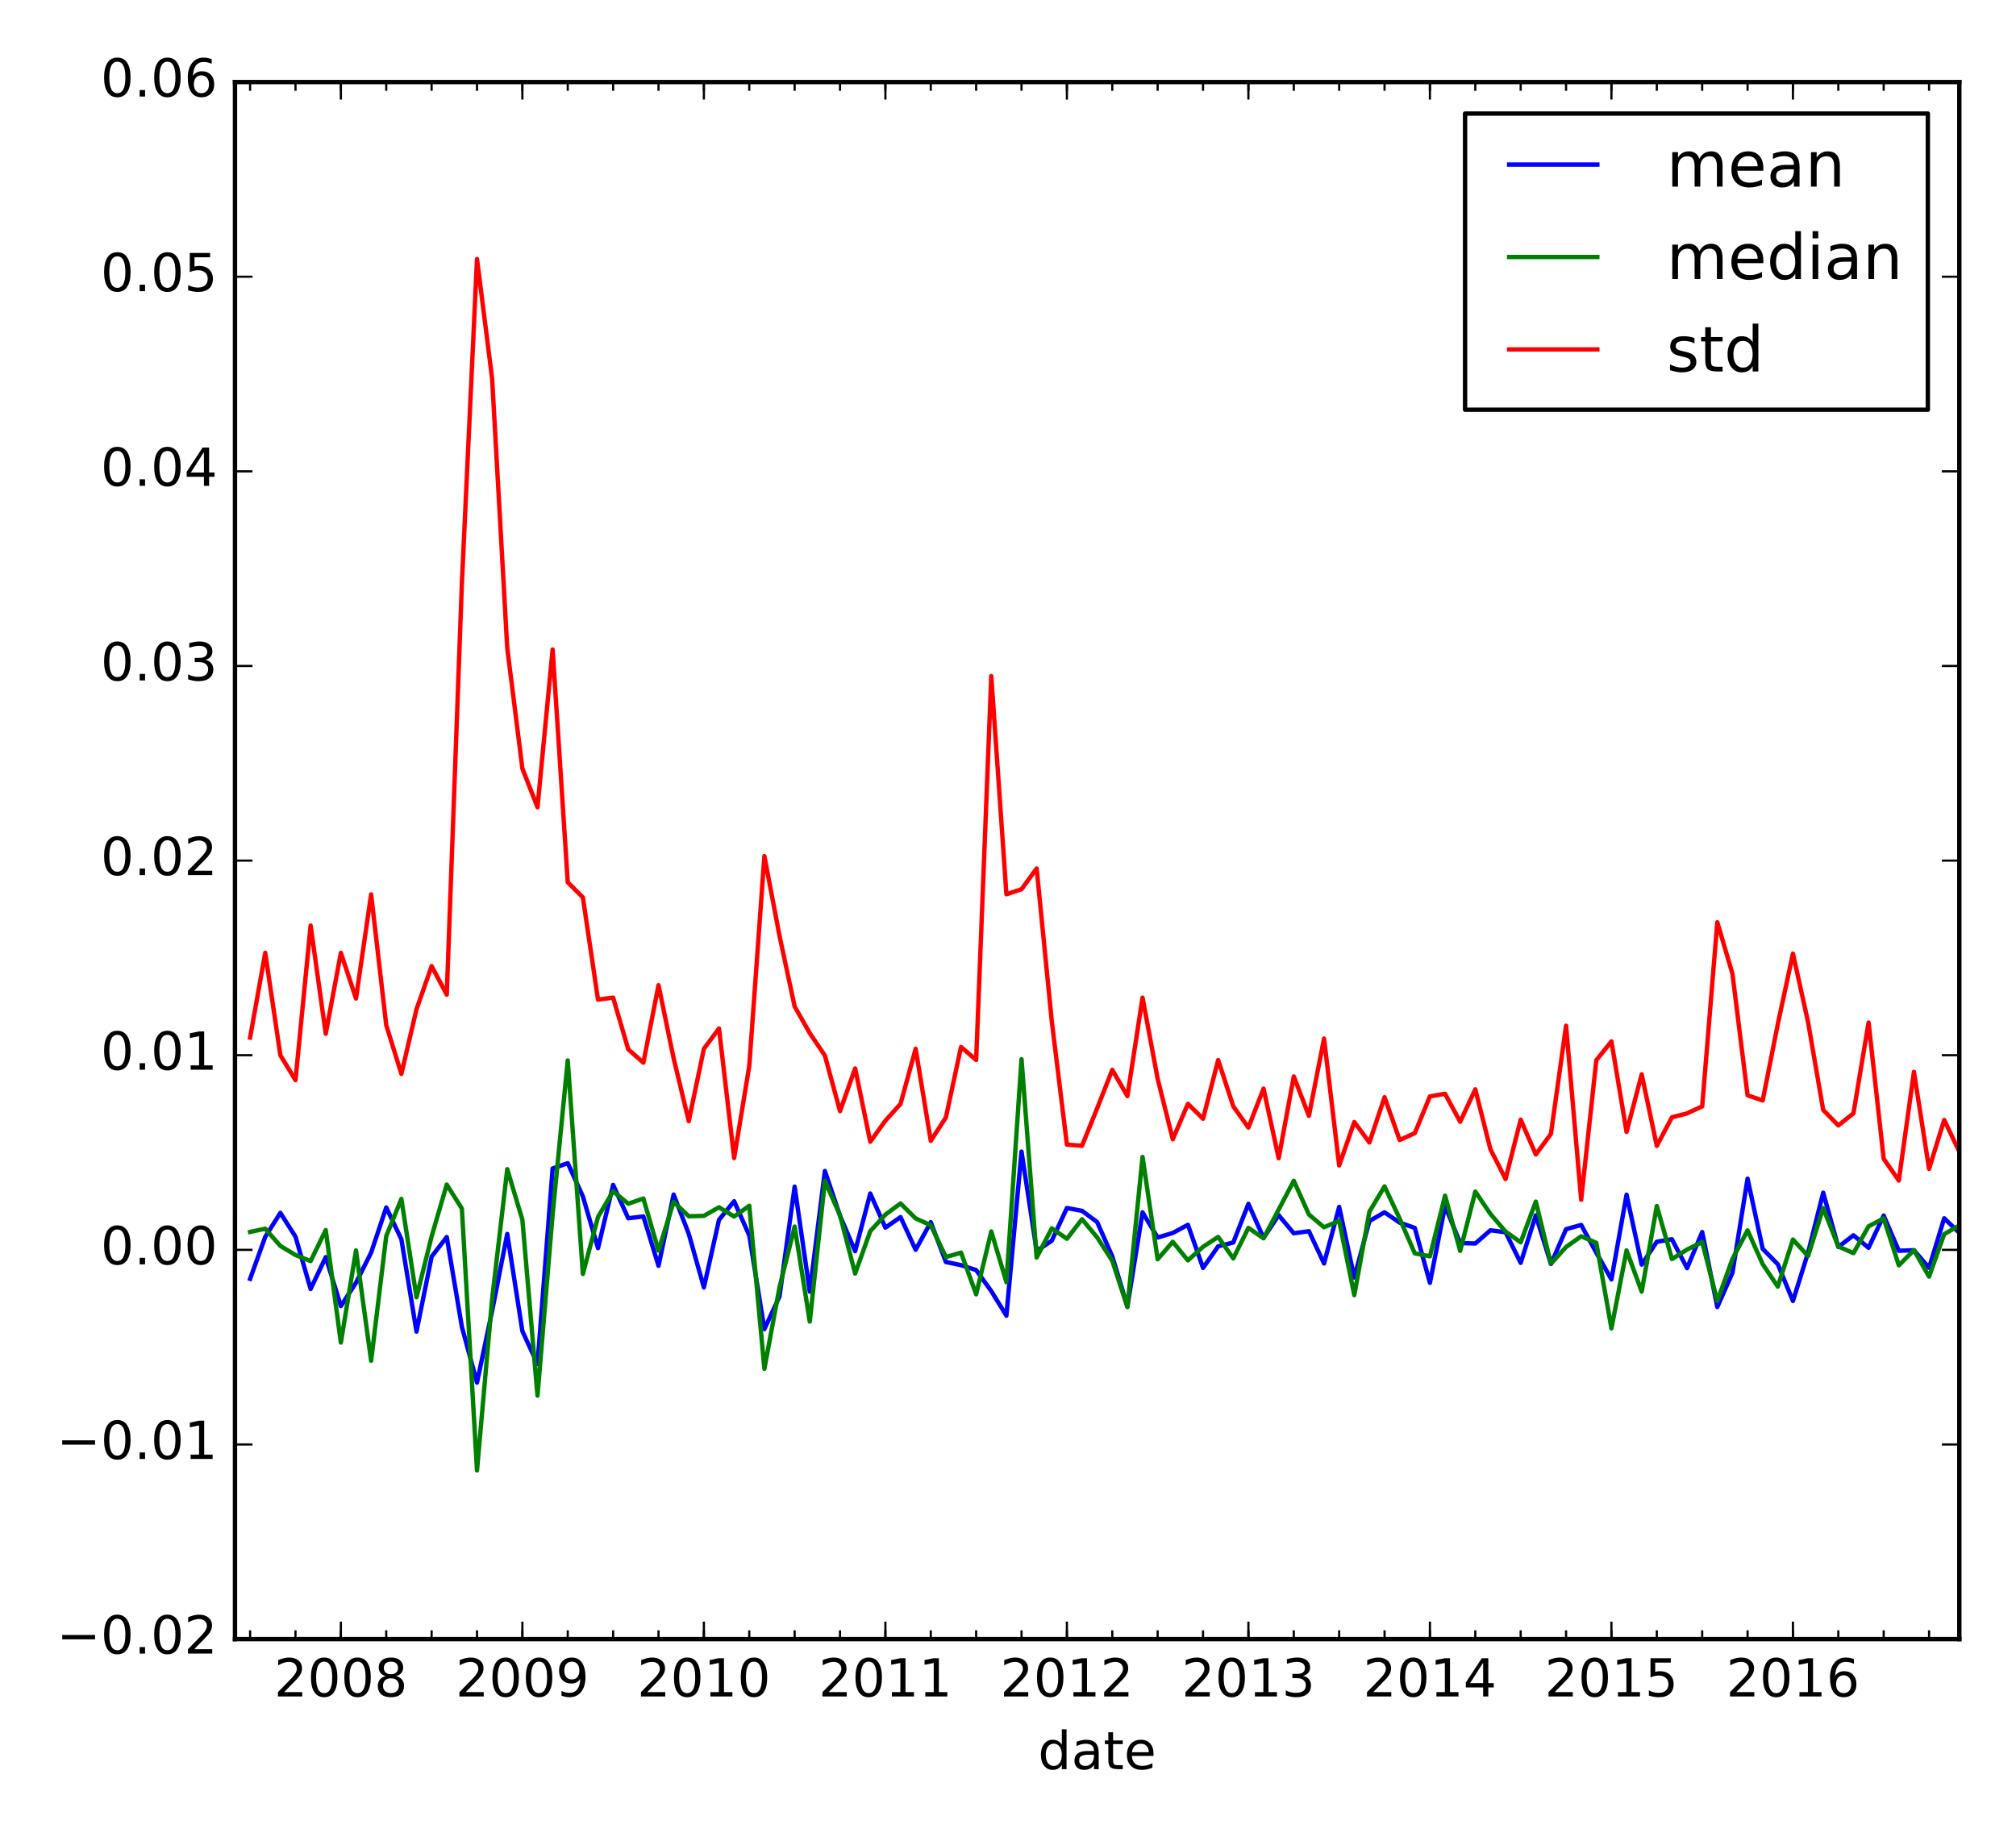 <?xml version="1.0" encoding="utf-8" standalone="no"?>
<!DOCTYPE svg PUBLIC "-//W3C//DTD SVG 1.1//EN"
  "http://www.w3.org/Graphics/SVG/1.1/DTD/svg11.dtd">
<!-- Created with matplotlib (http://matplotlib.org/) -->
<svg height="420pt" version="1.1" viewBox="0 0 461 420" width="461pt" xmlns="http://www.w3.org/2000/svg" xmlns:xlink="http://www.w3.org/1999/xlink">
 <defs>
  <style type="text/css">
*{stroke-linecap:butt;stroke-linejoin:round;stroke-miterlimit:100000;}
  </style>
 </defs>
 <g id="figure_1">
  <g id="patch_1">
   <path d="M 0 420 
L 461 420 
L 461 0 
L 0 0 
z
" style="fill:#ffffff;"/>
  </g>
  <g id="axes_1">
   <g id="patch_2">
    <path d="M 53.734 374.812 
L 448.04 374.812 
L 448.04 18.767 
L 53.734 18.767 
z
" style="fill:#ffffff;"/>
   </g>
   <g id="line2d_1">
    <path clip-path="url(#pc670810a17)" d="M 57.193 292.431 
L 60.652 282.83 
L 64.111 277.346 
L 67.57 282.791 
L 71.028 294.749 
L 74.487 287.468 
L 77.946 298.662 
L 81.405 293.311 
L 84.864 286.433 
L 88.323 276.114 
L 91.781 283.377 
L 95.24 304.483 
L 98.699 287.354 
L 102.158 282.869 
L 105.617 303.4 
L 109.076 316.158 
L 112.534 299.767 
L 115.993 282.158 
L 119.452 304.386 
L 122.911 311.898 
L 126.37 267.194 
L 129.828 265.976 
L 133.287 273.587 
L 136.746 285.409 
L 140.205 270.952 
L 143.664 278.575 
L 147.123 278.16 
L 150.581 289.443 
L 154.04 273.167 
L 157.499 282.143 
L 160.958 294.392 
L 164.417 278.936 
L 167.875 274.685 
L 171.334 282.505 
L 174.793 303.932 
L 178.252 296.438 
L 181.711 271.351 
L 185.17 295.36 
L 188.628 267.769 
L 192.087 278.017 
L 195.546 286.103 
L 199.005 272.921 
L 202.464 280.722 
L 205.923 278.308 
L 209.381 285.776 
L 212.84 279.478 
L 216.299 288.583 
L 219.758 289.296 
L 223.217 290.428 
L 226.675 295.232 
L 230.134 300.845 
L 233.593 263.34 
L 237.052 286.064 
L 240.511 283.709 
L 243.97 276.236 
L 247.428 276.878 
L 250.887 279.443 
L 254.346 287.295 
L 257.805 298.738 
L 261.264 277.216 
L 264.722 282.984 
L 268.181 281.944 
L 271.64 280.07 
L 275.099 289.939 
L 278.558 284.997 
L 282.017 284.119 
L 285.475 275.28 
L 288.934 283.079 
L 292.393 277.88 
L 295.852 282.004 
L 299.311 281.541 
L 302.77 288.913 
L 306.228 275.984 
L 309.687 292.137 
L 313.146 279.209 
L 316.605 277.22 
L 320.064 279.574 
L 323.522 280.787 
L 326.981 293.341 
L 330.44 275.766 
L 333.899 284.245 
L 337.358 284.346 
L 340.817 281.332 
L 344.275 281.77 
L 347.734 288.778 
L 351.193 277.91 
L 354.652 289.038 
L 358.111 281.078 
L 361.569 280.106 
L 365.028 286.449 
L 368.487 292.57 
L 371.946 273.189 
L 375.405 289.177 
L 378.864 283.942 
L 382.322 283.38 
L 385.781 289.99 
L 389.24 281.729 
L 392.699 298.875 
L 396.158 291.049 
L 399.617 269.512 
L 403.075 285.565 
L 406.534 289.091 
L 409.993 297.492 
L 413.452 286.432 
L 416.911 272.746 
L 420.369 285.143 
L 423.828 282.472 
L 427.287 285.325 
L 430.746 277.962 
L 434.205 286.01 
L 437.664 285.885 
L 441.122 289.92 
L 444.581 278.58 
L 448.04 281.923 
" style="fill:none;stroke:#0000ff;stroke-linecap:square;"/>
   </g>
   <g id="line2d_2">
    <path clip-path="url(#pc670810a17)" d="M 57.193 281.701 
L 60.652 280.967 
L 64.111 284.901 
L 67.57 286.981 
L 71.028 288.365 
L 74.487 281.277 
L 77.946 307.004 
L 81.405 285.931 
L 84.864 311.164 
L 88.323 282.644 
L 91.781 274.152 
L 95.24 296.652 
L 98.699 282.731 
L 102.158 270.872 
L 105.617 276.359 
L 109.076 336.238 
L 112.534 297.057 
L 115.993 267.346 
L 119.452 278.931 
L 122.911 319.134 
L 126.37 277.652 
L 129.828 242.489 
L 133.287 291.311 
L 136.746 278.279 
L 140.205 272.396 
L 143.664 275.256 
L 147.123 274.064 
L 150.581 285.97 
L 154.04 274.832 
L 157.499 278.118 
L 160.958 278.027 
L 164.417 276.07 
L 167.875 278.178 
L 171.334 275.726 
L 174.793 312.998 
L 178.252 294.343 
L 181.711 280.477 
L 185.17 302.195 
L 188.628 270.041 
L 192.087 277.906 
L 195.546 291.22 
L 199.005 281.528 
L 202.464 277.744 
L 205.923 275.187 
L 209.381 278.612 
L 212.84 280.174 
L 216.299 287.441 
L 219.758 286.441 
L 223.217 295.971 
L 226.675 281.585 
L 230.134 293.194 
L 233.593 242.209 
L 237.052 287.558 
L 240.511 280.88 
L 243.97 283.262 
L 247.428 278.8 
L 250.887 282.953 
L 254.346 288.321 
L 257.805 298.895 
L 261.264 264.56 
L 264.722 287.953 
L 268.181 283.96 
L 271.64 288.208 
L 275.099 285.108 
L 278.558 282.849 
L 282.017 287.759 
L 285.475 280.778 
L 288.934 283.165 
L 292.393 276.588 
L 295.852 270.009 
L 299.311 277.723 
L 302.77 280.632 
L 306.228 279.159 
L 309.687 296.158 
L 313.146 277.068 
L 316.605 271.3 
L 320.064 278.662 
L 323.522 286.599 
L 326.981 287.283 
L 330.44 273.416 
L 333.899 286.039 
L 337.358 272.485 
L 340.817 277.595 
L 344.275 281.623 
L 347.734 284.074 
L 351.193 274.773 
L 354.652 288.962 
L 358.111 285.156 
L 361.569 282.701 
L 365.028 284.193 
L 368.487 303.76 
L 371.946 285.93 
L 375.405 295.359 
L 378.864 275.775 
L 382.322 287.911 
L 385.781 285.738 
L 389.24 284.022 
L 392.699 297.486 
L 396.158 287.874 
L 399.617 281.349 
L 403.075 289.074 
L 406.534 294.206 
L 409.993 283.434 
L 413.452 287.208 
L 416.911 276.251 
L 420.369 285.032 
L 423.828 286.556 
L 427.287 280.417 
L 430.746 278.597 
L 434.205 289.344 
L 437.664 285.884 
L 441.122 291.924 
L 444.581 282.205 
L 448.04 280.23 
" style="fill:none;stroke:#008000;stroke-linecap:square;"/>
   </g>
   <g id="line2d_3">
    <path clip-path="url(#pc670810a17)" d="M 57.193 237.255 
L 60.652 217.881 
L 64.111 241.297 
L 67.57 246.998 
L 71.028 211.649 
L 74.487 236.384 
L 77.946 217.892 
L 81.405 228.326 
L 84.864 204.52 
L 88.323 234.415 
L 91.781 245.568 
L 95.24 230.794 
L 98.699 220.919 
L 102.158 227.443 
L 105.617 133.418 
L 109.076 59.226 
L 112.534 86.573 
L 115.993 148.195 
L 119.452 175.727 
L 122.911 184.595 
L 126.37 148.523 
L 129.828 201.743 
L 133.287 205.208 
L 136.746 228.572 
L 140.205 228.13 
L 143.664 239.954 
L 147.123 242.989 
L 150.581 225.281 
L 154.04 242.002 
L 157.499 256.366 
L 160.958 239.825 
L 164.417 235.187 
L 167.875 264.799 
L 171.334 243.787 
L 174.793 195.765 
L 178.252 213.998 
L 181.711 230.148 
L 185.17 236.25 
L 188.628 241.379 
L 192.087 254.083 
L 195.546 244.315 
L 199.005 261.081 
L 202.464 256.259 
L 205.923 252.435 
L 209.381 239.83 
L 212.84 260.871 
L 216.299 255.518 
L 219.758 239.415 
L 223.217 242.373 
L 226.675 154.6 
L 230.134 204.489 
L 233.593 203.34 
L 237.052 198.591 
L 240.511 233.524 
L 243.97 261.731 
L 247.428 262.002 
L 250.887 253.439 
L 254.346 244.638 
L 257.805 250.647 
L 261.264 228.123 
L 264.722 246.691 
L 268.181 260.52 
L 271.64 252.411 
L 275.099 255.824 
L 278.558 242.4 
L 282.017 252.987 
L 285.475 257.84 
L 288.934 248.927 
L 292.393 264.847 
L 295.852 246.151 
L 299.311 255.16 
L 302.77 237.5 
L 306.228 266.498 
L 309.687 256.571 
L 313.146 261.247 
L 316.605 250.901 
L 320.064 260.682 
L 323.522 259.119 
L 326.981 250.71 
L 330.44 250.12 
L 333.899 256.507 
L 337.358 249.095 
L 340.817 262.804 
L 344.275 269.608 
L 347.734 256.036 
L 351.193 263.994 
L 354.652 259.285 
L 358.111 234.544 
L 361.569 274.351 
L 365.028 242.451 
L 368.487 238.125 
L 371.946 258.832 
L 375.405 245.667 
L 378.864 262.027 
L 382.322 255.494 
L 385.781 254.592 
L 389.24 252.99 
L 392.699 210.893 
L 396.158 222.67 
L 399.617 250.46 
L 403.075 251.651 
L 406.534 234.168 
L 409.993 218.059 
L 413.452 233.727 
L 416.911 253.813 
L 420.369 257.35 
L 423.828 254.587 
L 427.287 233.825 
L 430.746 264.986 
L 434.205 269.949 
L 437.664 245.095 
L 441.122 267.288 
L 444.581 256.094 
L 448.04 263.369 
" style="fill:none;stroke:#ff0000;stroke-linecap:square;"/>
   </g>
   <g id="patch_3">
    <path d="M 53.734 18.767 
L 448.04 18.767 
" style="fill:none;stroke:#000000;stroke-linecap:square;stroke-linejoin:miter;"/>
   </g>
   <g id="patch_4">
    <path d="M 53.734 374.812 
L 448.04 374.812 
" style="fill:none;stroke:#000000;stroke-linecap:square;stroke-linejoin:miter;"/>
   </g>
   <g id="patch_5">
    <path d="M 53.734 374.812 
L 53.734 18.767 
" style="fill:none;stroke:#000000;stroke-linecap:square;stroke-linejoin:miter;"/>
   </g>
   <g id="patch_6">
    <path d="M 448.04 374.812 
L 448.04 18.767 
" style="fill:none;stroke:#000000;stroke-linecap:square;stroke-linejoin:miter;"/>
   </g>
   <g id="matplotlib.axis_1">
    <g id="xtick_1">
     <g id="line2d_4">
      <defs>
       <path d="M 0 0 
L 0 -4 
" id="ma9aa814313" style="stroke:#000000;stroke-width:0.5;"/>
      </defs>
      <g>
       <use style="stroke:#000000;stroke-width:0.5;" x="77.946" xlink:href="#ma9aa814313" y="374.812"/>
      </g>
     </g>
     <g id="line2d_5">
      <defs>
       <path d="M 0 0 
L 0 4 
" id="m18e9b46516" style="stroke:#000000;stroke-width:0.5;"/>
      </defs>
      <g>
       <use style="stroke:#000000;stroke-width:0.5;" x="77.946" xlink:href="#m18e9b46516" y="18.767"/>
      </g>
     </g>
     <g id="text_1">
      <!-- 2008 -->
      <defs>
       <path d="M 31.781 66.406 
Q 24.172 66.406 20.328 58.906 
Q 16.5 51.422 16.5 36.375 
Q 16.5 21.391 20.328 13.891 
Q 24.172 6.391 31.781 6.391 
Q 39.453 6.391 43.281 13.891 
Q 47.125 21.391 47.125 36.375 
Q 47.125 51.422 43.281 58.906 
Q 39.453 66.406 31.781 66.406 
M 31.781 74.219 
Q 44.047 74.219 50.516 64.516 
Q 56.984 54.828 56.984 36.375 
Q 56.984 17.969 50.516 8.266 
Q 44.047 -1.422 31.781 -1.422 
Q 19.531 -1.422 13.062 8.266 
Q 6.594 17.969 6.594 36.375 
Q 6.594 54.828 13.062 64.516 
Q 19.531 74.219 31.781 74.219 
" id="BitstreamVeraSans-Roman-30"/>
       <path d="M 31.781 34.625 
Q 24.75 34.625 20.719 30.859 
Q 16.703 27.094 16.703 20.516 
Q 16.703 13.922 20.719 10.156 
Q 24.75 6.391 31.781 6.391 
Q 38.812 6.391 42.859 10.172 
Q 46.922 13.969 46.922 20.516 
Q 46.922 27.094 42.891 30.859 
Q 38.875 34.625 31.781 34.625 
M 21.922 38.812 
Q 15.578 40.375 12.031 44.719 
Q 8.5 49.078 8.5 55.328 
Q 8.5 64.062 14.719 69.141 
Q 20.953 74.219 31.781 74.219 
Q 42.672 74.219 48.875 69.141 
Q 55.078 64.062 55.078 55.328 
Q 55.078 49.078 51.531 44.719 
Q 48 40.375 41.703 38.812 
Q 48.828 37.156 52.797 32.312 
Q 56.781 27.484 56.781 20.516 
Q 56.781 9.906 50.312 4.234 
Q 43.844 -1.422 31.781 -1.422 
Q 19.734 -1.422 13.25 4.234 
Q 6.781 9.906 6.781 20.516 
Q 6.781 27.484 10.781 32.312 
Q 14.797 37.156 21.922 38.812 
M 18.312 54.391 
Q 18.312 48.734 21.844 45.562 
Q 25.391 42.391 31.781 42.391 
Q 38.141 42.391 41.719 45.562 
Q 45.312 48.734 45.312 54.391 
Q 45.312 60.062 41.719 63.234 
Q 38.141 66.406 31.781 66.406 
Q 25.391 66.406 21.844 63.234 
Q 18.312 60.062 18.312 54.391 
" id="BitstreamVeraSans-Roman-38"/>
       <path d="M 19.188 8.297 
L 53.609 8.297 
L 53.609 0 
L 7.328 0 
L 7.328 8.297 
Q 12.938 14.109 22.625 23.891 
Q 32.328 33.688 34.812 36.531 
Q 39.547 41.844 41.422 45.531 
Q 43.312 49.219 43.312 52.781 
Q 43.312 58.594 39.234 62.25 
Q 35.156 65.922 28.609 65.922 
Q 23.969 65.922 18.812 64.312 
Q 13.672 62.703 7.812 59.422 
L 7.812 69.391 
Q 13.766 71.781 18.938 73 
Q 24.125 74.219 28.422 74.219 
Q 39.75 74.219 46.484 68.547 
Q 53.219 62.891 53.219 53.422 
Q 53.219 48.922 51.531 44.891 
Q 49.859 40.875 45.406 35.406 
Q 44.188 33.984 37.641 27.219 
Q 31.109 20.453 19.188 8.297 
" id="BitstreamVeraSans-Roman-32"/>
      </defs>
      <g transform="translate(62.676 387.931)scale(0.12 -0.12)">
       <use xlink:href="#BitstreamVeraSans-Roman-32"/>
       <use x="63.623" xlink:href="#BitstreamVeraSans-Roman-30"/>
       <use x="127.246" xlink:href="#BitstreamVeraSans-Roman-30"/>
       <use x="190.869" xlink:href="#BitstreamVeraSans-Roman-38"/>
      </g>
     </g>
    </g>
    <g id="xtick_2">
     <g id="line2d_6">
      <g>
       <use style="stroke:#000000;stroke-width:0.5;" x="119.452" xlink:href="#ma9aa814313" y="374.812"/>
      </g>
     </g>
     <g id="line2d_7">
      <g>
       <use style="stroke:#000000;stroke-width:0.5;" x="119.452" xlink:href="#m18e9b46516" y="18.767"/>
      </g>
     </g>
     <g id="text_2">
      <!-- 2009 -->
      <defs>
       <path d="M 10.984 1.516 
L 10.984 10.5 
Q 14.703 8.734 18.5 7.812 
Q 22.312 6.891 25.984 6.891 
Q 35.75 6.891 40.891 13.453 
Q 46.047 20.016 46.781 33.406 
Q 43.953 29.203 39.594 26.953 
Q 35.25 24.703 29.984 24.703 
Q 19.047 24.703 12.672 31.312 
Q 6.297 37.938 6.297 49.422 
Q 6.297 60.641 12.938 67.422 
Q 19.578 74.219 30.609 74.219 
Q 43.266 74.219 49.922 64.516 
Q 56.594 54.828 56.594 36.375 
Q 56.594 19.141 48.406 8.859 
Q 40.234 -1.422 26.422 -1.422 
Q 22.703 -1.422 18.891 -0.688 
Q 15.094 0.047 10.984 1.516 
M 30.609 32.422 
Q 37.25 32.422 41.125 36.953 
Q 45.016 41.5 45.016 49.422 
Q 45.016 57.281 41.125 61.844 
Q 37.25 66.406 30.609 66.406 
Q 23.969 66.406 20.094 61.844 
Q 16.219 57.281 16.219 49.422 
Q 16.219 41.5 20.094 36.953 
Q 23.969 32.422 30.609 32.422 
" id="BitstreamVeraSans-Roman-39"/>
      </defs>
      <g transform="translate(104.182 387.931)scale(0.12 -0.12)">
       <use xlink:href="#BitstreamVeraSans-Roman-32"/>
       <use x="63.623" xlink:href="#BitstreamVeraSans-Roman-30"/>
       <use x="127.246" xlink:href="#BitstreamVeraSans-Roman-30"/>
       <use x="190.869" xlink:href="#BitstreamVeraSans-Roman-39"/>
      </g>
     </g>
    </g>
    <g id="xtick_3">
     <g id="line2d_8">
      <g>
       <use style="stroke:#000000;stroke-width:0.5;" x="160.958" xlink:href="#ma9aa814313" y="374.812"/>
      </g>
     </g>
     <g id="line2d_9">
      <g>
       <use style="stroke:#000000;stroke-width:0.5;" x="160.958" xlink:href="#m18e9b46516" y="18.767"/>
      </g>
     </g>
     <g id="text_3">
      <!-- 2010 -->
      <defs>
       <path d="M 12.406 8.297 
L 28.516 8.297 
L 28.516 63.922 
L 10.984 60.406 
L 10.984 69.391 
L 28.422 72.906 
L 38.281 72.906 
L 38.281 8.297 
L 54.391 8.297 
L 54.391 0 
L 12.406 0 
z
" id="BitstreamVeraSans-Roman-31"/>
      </defs>
      <g transform="translate(145.688 387.931)scale(0.12 -0.12)">
       <use xlink:href="#BitstreamVeraSans-Roman-32"/>
       <use x="63.623" xlink:href="#BitstreamVeraSans-Roman-30"/>
       <use x="127.246" xlink:href="#BitstreamVeraSans-Roman-31"/>
       <use x="190.869" xlink:href="#BitstreamVeraSans-Roman-30"/>
      </g>
     </g>
    </g>
    <g id="xtick_4">
     <g id="line2d_10">
      <g>
       <use style="stroke:#000000;stroke-width:0.5;" x="202.464" xlink:href="#ma9aa814313" y="374.812"/>
      </g>
     </g>
     <g id="line2d_11">
      <g>
       <use style="stroke:#000000;stroke-width:0.5;" x="202.464" xlink:href="#m18e9b46516" y="18.767"/>
      </g>
     </g>
     <g id="text_4">
      <!-- 2011 -->
      <g transform="translate(187.194 387.931)scale(0.12 -0.12)">
       <use xlink:href="#BitstreamVeraSans-Roman-32"/>
       <use x="63.623" xlink:href="#BitstreamVeraSans-Roman-30"/>
       <use x="127.246" xlink:href="#BitstreamVeraSans-Roman-31"/>
       <use x="190.869" xlink:href="#BitstreamVeraSans-Roman-31"/>
      </g>
     </g>
    </g>
    <g id="xtick_5">
     <g id="line2d_12">
      <g>
       <use style="stroke:#000000;stroke-width:0.5;" x="243.97" xlink:href="#ma9aa814313" y="374.812"/>
      </g>
     </g>
     <g id="line2d_13">
      <g>
       <use style="stroke:#000000;stroke-width:0.5;" x="243.97" xlink:href="#m18e9b46516" y="18.767"/>
      </g>
     </g>
     <g id="text_5">
      <!-- 2012 -->
      <g transform="translate(228.7 387.931)scale(0.12 -0.12)">
       <use xlink:href="#BitstreamVeraSans-Roman-32"/>
       <use x="63.623" xlink:href="#BitstreamVeraSans-Roman-30"/>
       <use x="127.246" xlink:href="#BitstreamVeraSans-Roman-31"/>
       <use x="190.869" xlink:href="#BitstreamVeraSans-Roman-32"/>
      </g>
     </g>
    </g>
    <g id="xtick_6">
     <g id="line2d_14">
      <g>
       <use style="stroke:#000000;stroke-width:0.5;" x="285.475" xlink:href="#ma9aa814313" y="374.812"/>
      </g>
     </g>
     <g id="line2d_15">
      <g>
       <use style="stroke:#000000;stroke-width:0.5;" x="285.475" xlink:href="#m18e9b46516" y="18.767"/>
      </g>
     </g>
     <g id="text_6">
      <!-- 2013 -->
      <defs>
       <path d="M 40.578 39.312 
Q 47.656 37.797 51.625 33 
Q 55.609 28.219 55.609 21.188 
Q 55.609 10.406 48.188 4.484 
Q 40.766 -1.422 27.094 -1.422 
Q 22.516 -1.422 17.656 -0.516 
Q 12.797 0.391 7.625 2.203 
L 7.625 11.719 
Q 11.719 9.328 16.594 8.109 
Q 21.484 6.891 26.812 6.891 
Q 36.078 6.891 40.938 10.547 
Q 45.797 14.203 45.797 21.188 
Q 45.797 27.641 41.281 31.266 
Q 36.766 34.906 28.719 34.906 
L 20.219 34.906 
L 20.219 43.016 
L 29.109 43.016 
Q 36.375 43.016 40.234 45.922 
Q 44.094 48.828 44.094 54.297 
Q 44.094 59.906 40.109 62.906 
Q 36.141 65.922 28.719 65.922 
Q 24.656 65.922 20.016 65.031 
Q 15.375 64.156 9.812 62.312 
L 9.812 71.094 
Q 15.438 72.656 20.344 73.438 
Q 25.25 74.219 29.594 74.219 
Q 40.828 74.219 47.359 69.109 
Q 53.906 64.016 53.906 55.328 
Q 53.906 49.266 50.438 45.094 
Q 46.969 40.922 40.578 39.312 
" id="BitstreamVeraSans-Roman-33"/>
      </defs>
      <g transform="translate(270.205 387.931)scale(0.12 -0.12)">
       <use xlink:href="#BitstreamVeraSans-Roman-32"/>
       <use x="63.623" xlink:href="#BitstreamVeraSans-Roman-30"/>
       <use x="127.246" xlink:href="#BitstreamVeraSans-Roman-31"/>
       <use x="190.869" xlink:href="#BitstreamVeraSans-Roman-33"/>
      </g>
     </g>
    </g>
    <g id="xtick_7">
     <g id="line2d_16">
      <g>
       <use style="stroke:#000000;stroke-width:0.5;" x="326.981" xlink:href="#ma9aa814313" y="374.812"/>
      </g>
     </g>
     <g id="line2d_17">
      <g>
       <use style="stroke:#000000;stroke-width:0.5;" x="326.981" xlink:href="#m18e9b46516" y="18.767"/>
      </g>
     </g>
     <g id="text_7">
      <!-- 2014 -->
      <defs>
       <path d="M 37.797 64.312 
L 12.891 25.391 
L 37.797 25.391 
z
M 35.203 72.906 
L 47.609 72.906 
L 47.609 25.391 
L 58.016 25.391 
L 58.016 17.188 
L 47.609 17.188 
L 47.609 0 
L 37.797 0 
L 37.797 17.188 
L 4.891 17.188 
L 4.891 26.703 
z
" id="BitstreamVeraSans-Roman-34"/>
      </defs>
      <g transform="translate(311.711 387.931)scale(0.12 -0.12)">
       <use xlink:href="#BitstreamVeraSans-Roman-32"/>
       <use x="63.623" xlink:href="#BitstreamVeraSans-Roman-30"/>
       <use x="127.246" xlink:href="#BitstreamVeraSans-Roman-31"/>
       <use x="190.869" xlink:href="#BitstreamVeraSans-Roman-34"/>
      </g>
     </g>
    </g>
    <g id="xtick_8">
     <g id="line2d_18">
      <g>
       <use style="stroke:#000000;stroke-width:0.5;" x="368.487" xlink:href="#ma9aa814313" y="374.812"/>
      </g>
     </g>
     <g id="line2d_19">
      <g>
       <use style="stroke:#000000;stroke-width:0.5;" x="368.487" xlink:href="#m18e9b46516" y="18.767"/>
      </g>
     </g>
     <g id="text_8">
      <!-- 2015 -->
      <defs>
       <path d="M 10.797 72.906 
L 49.516 72.906 
L 49.516 64.594 
L 19.828 64.594 
L 19.828 46.734 
Q 21.969 47.469 24.109 47.828 
Q 26.266 48.188 28.422 48.188 
Q 40.625 48.188 47.75 41.5 
Q 54.891 34.812 54.891 23.391 
Q 54.891 11.625 47.562 5.094 
Q 40.234 -1.422 26.906 -1.422 
Q 22.312 -1.422 17.547 -0.641 
Q 12.797 0.141 7.719 1.703 
L 7.719 11.625 
Q 12.109 9.234 16.797 8.062 
Q 21.484 6.891 26.703 6.891 
Q 35.156 6.891 40.078 11.328 
Q 45.016 15.766 45.016 23.391 
Q 45.016 31 40.078 35.438 
Q 35.156 39.891 26.703 39.891 
Q 22.75 39.891 18.812 39.016 
Q 14.891 38.141 10.797 36.281 
z
" id="BitstreamVeraSans-Roman-35"/>
      </defs>
      <g transform="translate(353.217 387.931)scale(0.12 -0.12)">
       <use xlink:href="#BitstreamVeraSans-Roman-32"/>
       <use x="63.623" xlink:href="#BitstreamVeraSans-Roman-30"/>
       <use x="127.246" xlink:href="#BitstreamVeraSans-Roman-31"/>
       <use x="190.869" xlink:href="#BitstreamVeraSans-Roman-35"/>
      </g>
     </g>
    </g>
    <g id="xtick_9">
     <g id="line2d_20">
      <g>
       <use style="stroke:#000000;stroke-width:0.5;" x="409.993" xlink:href="#ma9aa814313" y="374.812"/>
      </g>
     </g>
     <g id="line2d_21">
      <g>
       <use style="stroke:#000000;stroke-width:0.5;" x="409.993" xlink:href="#m18e9b46516" y="18.767"/>
      </g>
     </g>
     <g id="text_9">
      <!-- 2016 -->
      <defs>
       <path d="M 33.016 40.375 
Q 26.375 40.375 22.484 35.828 
Q 18.609 31.297 18.609 23.391 
Q 18.609 15.531 22.484 10.953 
Q 26.375 6.391 33.016 6.391 
Q 39.656 6.391 43.531 10.953 
Q 47.406 15.531 47.406 23.391 
Q 47.406 31.297 43.531 35.828 
Q 39.656 40.375 33.016 40.375 
M 52.594 71.297 
L 52.594 62.312 
Q 48.875 64.062 45.094 64.984 
Q 41.312 65.922 37.594 65.922 
Q 27.828 65.922 22.672 59.328 
Q 17.531 52.734 16.797 39.406 
Q 19.672 43.656 24.016 45.922 
Q 28.375 48.188 33.594 48.188 
Q 44.578 48.188 50.953 41.516 
Q 57.328 34.859 57.328 23.391 
Q 57.328 12.156 50.688 5.359 
Q 44.047 -1.422 33.016 -1.422 
Q 20.359 -1.422 13.672 8.266 
Q 6.984 17.969 6.984 36.375 
Q 6.984 53.656 15.188 63.938 
Q 23.391 74.219 37.203 74.219 
Q 40.922 74.219 44.703 73.484 
Q 48.484 72.75 52.594 71.297 
" id="BitstreamVeraSans-Roman-36"/>
      </defs>
      <g transform="translate(394.723 387.931)scale(0.12 -0.12)">
       <use xlink:href="#BitstreamVeraSans-Roman-32"/>
       <use x="63.623" xlink:href="#BitstreamVeraSans-Roman-30"/>
       <use x="127.246" xlink:href="#BitstreamVeraSans-Roman-31"/>
       <use x="190.869" xlink:href="#BitstreamVeraSans-Roman-36"/>
      </g>
     </g>
    </g>
    <g id="xtick_10">
     <g id="line2d_22">
      <defs>
       <path d="M 0 0 
L 0 -2 
" id="mae04eedb14" style="stroke:#000000;stroke-width:0.5;"/>
      </defs>
      <g>
       <use style="stroke:#000000;stroke-width:0.5;" x="57.193" xlink:href="#mae04eedb14" y="374.812"/>
      </g>
     </g>
     <g id="line2d_23">
      <defs>
       <path d="M 0 0 
L 0 2 
" id="m58b996a323" style="stroke:#000000;stroke-width:0.5;"/>
      </defs>
      <g>
       <use style="stroke:#000000;stroke-width:0.5;" x="57.193" xlink:href="#m58b996a323" y="18.767"/>
      </g>
     </g>
    </g>
    <g id="xtick_11">
     <g id="line2d_24">
      <g>
       <use style="stroke:#000000;stroke-width:0.5;" x="67.57" xlink:href="#mae04eedb14" y="374.812"/>
      </g>
     </g>
     <g id="line2d_25">
      <g>
       <use style="stroke:#000000;stroke-width:0.5;" x="67.57" xlink:href="#m58b996a323" y="18.767"/>
      </g>
     </g>
    </g>
    <g id="xtick_12">
     <g id="line2d_26">
      <g>
       <use style="stroke:#000000;stroke-width:0.5;" x="77.946" xlink:href="#mae04eedb14" y="374.812"/>
      </g>
     </g>
     <g id="line2d_27">
      <g>
       <use style="stroke:#000000;stroke-width:0.5;" x="77.946" xlink:href="#m58b996a323" y="18.767"/>
      </g>
     </g>
    </g>
    <g id="xtick_13">
     <g id="line2d_28">
      <g>
       <use style="stroke:#000000;stroke-width:0.5;" x="88.323" xlink:href="#mae04eedb14" y="374.812"/>
      </g>
     </g>
     <g id="line2d_29">
      <g>
       <use style="stroke:#000000;stroke-width:0.5;" x="88.323" xlink:href="#m58b996a323" y="18.767"/>
      </g>
     </g>
    </g>
    <g id="xtick_14">
     <g id="line2d_30">
      <g>
       <use style="stroke:#000000;stroke-width:0.5;" x="98.699" xlink:href="#mae04eedb14" y="374.812"/>
      </g>
     </g>
     <g id="line2d_31">
      <g>
       <use style="stroke:#000000;stroke-width:0.5;" x="98.699" xlink:href="#m58b996a323" y="18.767"/>
      </g>
     </g>
    </g>
    <g id="xtick_15">
     <g id="line2d_32">
      <g>
       <use style="stroke:#000000;stroke-width:0.5;" x="109.076" xlink:href="#mae04eedb14" y="374.812"/>
      </g>
     </g>
     <g id="line2d_33">
      <g>
       <use style="stroke:#000000;stroke-width:0.5;" x="109.076" xlink:href="#m58b996a323" y="18.767"/>
      </g>
     </g>
    </g>
    <g id="xtick_16">
     <g id="line2d_34">
      <g>
       <use style="stroke:#000000;stroke-width:0.5;" x="119.452" xlink:href="#mae04eedb14" y="374.812"/>
      </g>
     </g>
     <g id="line2d_35">
      <g>
       <use style="stroke:#000000;stroke-width:0.5;" x="119.452" xlink:href="#m58b996a323" y="18.767"/>
      </g>
     </g>
    </g>
    <g id="xtick_17">
     <g id="line2d_36">
      <g>
       <use style="stroke:#000000;stroke-width:0.5;" x="129.828" xlink:href="#mae04eedb14" y="374.812"/>
      </g>
     </g>
     <g id="line2d_37">
      <g>
       <use style="stroke:#000000;stroke-width:0.5;" x="129.828" xlink:href="#m58b996a323" y="18.767"/>
      </g>
     </g>
    </g>
    <g id="xtick_18">
     <g id="line2d_38">
      <g>
       <use style="stroke:#000000;stroke-width:0.5;" x="140.205" xlink:href="#mae04eedb14" y="374.812"/>
      </g>
     </g>
     <g id="line2d_39">
      <g>
       <use style="stroke:#000000;stroke-width:0.5;" x="140.205" xlink:href="#m58b996a323" y="18.767"/>
      </g>
     </g>
    </g>
    <g id="xtick_19">
     <g id="line2d_40">
      <g>
       <use style="stroke:#000000;stroke-width:0.5;" x="150.581" xlink:href="#mae04eedb14" y="374.812"/>
      </g>
     </g>
     <g id="line2d_41">
      <g>
       <use style="stroke:#000000;stroke-width:0.5;" x="150.581" xlink:href="#m58b996a323" y="18.767"/>
      </g>
     </g>
    </g>
    <g id="xtick_20">
     <g id="line2d_42">
      <g>
       <use style="stroke:#000000;stroke-width:0.5;" x="160.958" xlink:href="#mae04eedb14" y="374.812"/>
      </g>
     </g>
     <g id="line2d_43">
      <g>
       <use style="stroke:#000000;stroke-width:0.5;" x="160.958" xlink:href="#m58b996a323" y="18.767"/>
      </g>
     </g>
    </g>
    <g id="xtick_21">
     <g id="line2d_44">
      <g>
       <use style="stroke:#000000;stroke-width:0.5;" x="171.334" xlink:href="#mae04eedb14" y="374.812"/>
      </g>
     </g>
     <g id="line2d_45">
      <g>
       <use style="stroke:#000000;stroke-width:0.5;" x="171.334" xlink:href="#m58b996a323" y="18.767"/>
      </g>
     </g>
    </g>
    <g id="xtick_22">
     <g id="line2d_46">
      <g>
       <use style="stroke:#000000;stroke-width:0.5;" x="181.711" xlink:href="#mae04eedb14" y="374.812"/>
      </g>
     </g>
     <g id="line2d_47">
      <g>
       <use style="stroke:#000000;stroke-width:0.5;" x="181.711" xlink:href="#m58b996a323" y="18.767"/>
      </g>
     </g>
    </g>
    <g id="xtick_23">
     <g id="line2d_48">
      <g>
       <use style="stroke:#000000;stroke-width:0.5;" x="192.087" xlink:href="#mae04eedb14" y="374.812"/>
      </g>
     </g>
     <g id="line2d_49">
      <g>
       <use style="stroke:#000000;stroke-width:0.5;" x="192.087" xlink:href="#m58b996a323" y="18.767"/>
      </g>
     </g>
    </g>
    <g id="xtick_24">
     <g id="line2d_50">
      <g>
       <use style="stroke:#000000;stroke-width:0.5;" x="202.464" xlink:href="#mae04eedb14" y="374.812"/>
      </g>
     </g>
     <g id="line2d_51">
      <g>
       <use style="stroke:#000000;stroke-width:0.5;" x="202.464" xlink:href="#m58b996a323" y="18.767"/>
      </g>
     </g>
    </g>
    <g id="xtick_25">
     <g id="line2d_52">
      <g>
       <use style="stroke:#000000;stroke-width:0.5;" x="212.84" xlink:href="#mae04eedb14" y="374.812"/>
      </g>
     </g>
     <g id="line2d_53">
      <g>
       <use style="stroke:#000000;stroke-width:0.5;" x="212.84" xlink:href="#m58b996a323" y="18.767"/>
      </g>
     </g>
    </g>
    <g id="xtick_26">
     <g id="line2d_54">
      <g>
       <use style="stroke:#000000;stroke-width:0.5;" x="223.217" xlink:href="#mae04eedb14" y="374.812"/>
      </g>
     </g>
     <g id="line2d_55">
      <g>
       <use style="stroke:#000000;stroke-width:0.5;" x="223.217" xlink:href="#m58b996a323" y="18.767"/>
      </g>
     </g>
    </g>
    <g id="xtick_27">
     <g id="line2d_56">
      <g>
       <use style="stroke:#000000;stroke-width:0.5;" x="233.593" xlink:href="#mae04eedb14" y="374.812"/>
      </g>
     </g>
     <g id="line2d_57">
      <g>
       <use style="stroke:#000000;stroke-width:0.5;" x="233.593" xlink:href="#m58b996a323" y="18.767"/>
      </g>
     </g>
    </g>
    <g id="xtick_28">
     <g id="line2d_58">
      <g>
       <use style="stroke:#000000;stroke-width:0.5;" x="243.97" xlink:href="#mae04eedb14" y="374.812"/>
      </g>
     </g>
     <g id="line2d_59">
      <g>
       <use style="stroke:#000000;stroke-width:0.5;" x="243.97" xlink:href="#m58b996a323" y="18.767"/>
      </g>
     </g>
    </g>
    <g id="xtick_29">
     <g id="line2d_60">
      <g>
       <use style="stroke:#000000;stroke-width:0.5;" x="254.346" xlink:href="#mae04eedb14" y="374.812"/>
      </g>
     </g>
     <g id="line2d_61">
      <g>
       <use style="stroke:#000000;stroke-width:0.5;" x="254.346" xlink:href="#m58b996a323" y="18.767"/>
      </g>
     </g>
    </g>
    <g id="xtick_30">
     <g id="line2d_62">
      <g>
       <use style="stroke:#000000;stroke-width:0.5;" x="264.722" xlink:href="#mae04eedb14" y="374.812"/>
      </g>
     </g>
     <g id="line2d_63">
      <g>
       <use style="stroke:#000000;stroke-width:0.5;" x="264.722" xlink:href="#m58b996a323" y="18.767"/>
      </g>
     </g>
    </g>
    <g id="xtick_31">
     <g id="line2d_64">
      <g>
       <use style="stroke:#000000;stroke-width:0.5;" x="275.099" xlink:href="#mae04eedb14" y="374.812"/>
      </g>
     </g>
     <g id="line2d_65">
      <g>
       <use style="stroke:#000000;stroke-width:0.5;" x="275.099" xlink:href="#m58b996a323" y="18.767"/>
      </g>
     </g>
    </g>
    <g id="xtick_32">
     <g id="line2d_66">
      <g>
       <use style="stroke:#000000;stroke-width:0.5;" x="285.475" xlink:href="#mae04eedb14" y="374.812"/>
      </g>
     </g>
     <g id="line2d_67">
      <g>
       <use style="stroke:#000000;stroke-width:0.5;" x="285.475" xlink:href="#m58b996a323" y="18.767"/>
      </g>
     </g>
    </g>
    <g id="xtick_33">
     <g id="line2d_68">
      <g>
       <use style="stroke:#000000;stroke-width:0.5;" x="295.852" xlink:href="#mae04eedb14" y="374.812"/>
      </g>
     </g>
     <g id="line2d_69">
      <g>
       <use style="stroke:#000000;stroke-width:0.5;" x="295.852" xlink:href="#m58b996a323" y="18.767"/>
      </g>
     </g>
    </g>
    <g id="xtick_34">
     <g id="line2d_70">
      <g>
       <use style="stroke:#000000;stroke-width:0.5;" x="306.228" xlink:href="#mae04eedb14" y="374.812"/>
      </g>
     </g>
     <g id="line2d_71">
      <g>
       <use style="stroke:#000000;stroke-width:0.5;" x="306.228" xlink:href="#m58b996a323" y="18.767"/>
      </g>
     </g>
    </g>
    <g id="xtick_35">
     <g id="line2d_72">
      <g>
       <use style="stroke:#000000;stroke-width:0.5;" x="316.605" xlink:href="#mae04eedb14" y="374.812"/>
      </g>
     </g>
     <g id="line2d_73">
      <g>
       <use style="stroke:#000000;stroke-width:0.5;" x="316.605" xlink:href="#m58b996a323" y="18.767"/>
      </g>
     </g>
    </g>
    <g id="xtick_36">
     <g id="line2d_74">
      <g>
       <use style="stroke:#000000;stroke-width:0.5;" x="326.981" xlink:href="#mae04eedb14" y="374.812"/>
      </g>
     </g>
     <g id="line2d_75">
      <g>
       <use style="stroke:#000000;stroke-width:0.5;" x="326.981" xlink:href="#m58b996a323" y="18.767"/>
      </g>
     </g>
    </g>
    <g id="xtick_37">
     <g id="line2d_76">
      <g>
       <use style="stroke:#000000;stroke-width:0.5;" x="337.358" xlink:href="#mae04eedb14" y="374.812"/>
      </g>
     </g>
     <g id="line2d_77">
      <g>
       <use style="stroke:#000000;stroke-width:0.5;" x="337.358" xlink:href="#m58b996a323" y="18.767"/>
      </g>
     </g>
    </g>
    <g id="xtick_38">
     <g id="line2d_78">
      <g>
       <use style="stroke:#000000;stroke-width:0.5;" x="347.734" xlink:href="#mae04eedb14" y="374.812"/>
      </g>
     </g>
     <g id="line2d_79">
      <g>
       <use style="stroke:#000000;stroke-width:0.5;" x="347.734" xlink:href="#m58b996a323" y="18.767"/>
      </g>
     </g>
    </g>
    <g id="xtick_39">
     <g id="line2d_80">
      <g>
       <use style="stroke:#000000;stroke-width:0.5;" x="358.111" xlink:href="#mae04eedb14" y="374.812"/>
      </g>
     </g>
     <g id="line2d_81">
      <g>
       <use style="stroke:#000000;stroke-width:0.5;" x="358.111" xlink:href="#m58b996a323" y="18.767"/>
      </g>
     </g>
    </g>
    <g id="xtick_40">
     <g id="line2d_82">
      <g>
       <use style="stroke:#000000;stroke-width:0.5;" x="368.487" xlink:href="#mae04eedb14" y="374.812"/>
      </g>
     </g>
     <g id="line2d_83">
      <g>
       <use style="stroke:#000000;stroke-width:0.5;" x="368.487" xlink:href="#m58b996a323" y="18.767"/>
      </g>
     </g>
    </g>
    <g id="xtick_41">
     <g id="line2d_84">
      <g>
       <use style="stroke:#000000;stroke-width:0.5;" x="378.864" xlink:href="#mae04eedb14" y="374.812"/>
      </g>
     </g>
     <g id="line2d_85">
      <g>
       <use style="stroke:#000000;stroke-width:0.5;" x="378.864" xlink:href="#m58b996a323" y="18.767"/>
      </g>
     </g>
    </g>
    <g id="xtick_42">
     <g id="line2d_86">
      <g>
       <use style="stroke:#000000;stroke-width:0.5;" x="389.24" xlink:href="#mae04eedb14" y="374.812"/>
      </g>
     </g>
     <g id="line2d_87">
      <g>
       <use style="stroke:#000000;stroke-width:0.5;" x="389.24" xlink:href="#m58b996a323" y="18.767"/>
      </g>
     </g>
    </g>
    <g id="xtick_43">
     <g id="line2d_88">
      <g>
       <use style="stroke:#000000;stroke-width:0.5;" x="399.617" xlink:href="#mae04eedb14" y="374.812"/>
      </g>
     </g>
     <g id="line2d_89">
      <g>
       <use style="stroke:#000000;stroke-width:0.5;" x="399.617" xlink:href="#m58b996a323" y="18.767"/>
      </g>
     </g>
    </g>
    <g id="xtick_44">
     <g id="line2d_90">
      <g>
       <use style="stroke:#000000;stroke-width:0.5;" x="409.993" xlink:href="#mae04eedb14" y="374.812"/>
      </g>
     </g>
     <g id="line2d_91">
      <g>
       <use style="stroke:#000000;stroke-width:0.5;" x="409.993" xlink:href="#m58b996a323" y="18.767"/>
      </g>
     </g>
    </g>
    <g id="xtick_45">
     <g id="line2d_92">
      <g>
       <use style="stroke:#000000;stroke-width:0.5;" x="420.369" xlink:href="#mae04eedb14" y="374.812"/>
      </g>
     </g>
     <g id="line2d_93">
      <g>
       <use style="stroke:#000000;stroke-width:0.5;" x="420.369" xlink:href="#m58b996a323" y="18.767"/>
      </g>
     </g>
    </g>
    <g id="xtick_46">
     <g id="line2d_94">
      <g>
       <use style="stroke:#000000;stroke-width:0.5;" x="430.746" xlink:href="#mae04eedb14" y="374.812"/>
      </g>
     </g>
     <g id="line2d_95">
      <g>
       <use style="stroke:#000000;stroke-width:0.5;" x="430.746" xlink:href="#m58b996a323" y="18.767"/>
      </g>
     </g>
    </g>
    <g id="xtick_47">
     <g id="line2d_96">
      <g>
       <use style="stroke:#000000;stroke-width:0.5;" x="441.122" xlink:href="#mae04eedb14" y="374.812"/>
      </g>
     </g>
     <g id="line2d_97">
      <g>
       <use style="stroke:#000000;stroke-width:0.5;" x="441.122" xlink:href="#m58b996a323" y="18.767"/>
      </g>
     </g>
    </g>
    <g id="text_10">
     <!-- date -->
     <defs>
      <path d="M 18.312 70.219 
L 18.312 54.688 
L 36.812 54.688 
L 36.812 47.703 
L 18.312 47.703 
L 18.312 18.016 
Q 18.312 11.328 20.141 9.422 
Q 21.969 7.516 27.594 7.516 
L 36.812 7.516 
L 36.812 0 
L 27.594 0 
Q 17.188 0 13.234 3.875 
Q 9.281 7.766 9.281 18.016 
L 9.281 47.703 
L 2.688 47.703 
L 2.688 54.688 
L 9.281 54.688 
L 9.281 70.219 
z
" id="BitstreamVeraSans-Roman-74"/>
      <path d="M 56.203 29.594 
L 56.203 25.203 
L 14.891 25.203 
Q 15.484 15.922 20.484 11.062 
Q 25.484 6.203 34.422 6.203 
Q 39.594 6.203 44.453 7.469 
Q 49.312 8.734 54.109 11.281 
L 54.109 2.781 
Q 49.266 0.734 44.188 -0.344 
Q 39.109 -1.422 33.891 -1.422 
Q 20.797 -1.422 13.156 6.188 
Q 5.516 13.812 5.516 26.812 
Q 5.516 40.234 12.766 48.109 
Q 20.016 56 32.328 56 
Q 43.359 56 49.781 48.891 
Q 56.203 41.797 56.203 29.594 
M 47.219 32.234 
Q 47.125 39.594 43.094 43.984 
Q 39.062 48.391 32.422 48.391 
Q 24.906 48.391 20.391 44.141 
Q 15.875 39.891 15.188 32.172 
z
" id="BitstreamVeraSans-Roman-65"/>
      <path d="M 34.281 27.484 
Q 23.391 27.484 19.188 25 
Q 14.984 22.516 14.984 16.5 
Q 14.984 11.719 18.141 8.906 
Q 21.297 6.109 26.703 6.109 
Q 34.188 6.109 38.703 11.406 
Q 43.219 16.703 43.219 25.484 
L 43.219 27.484 
z
M 52.203 31.203 
L 52.203 0 
L 43.219 0 
L 43.219 8.297 
Q 40.141 3.328 35.547 0.953 
Q 30.953 -1.422 24.312 -1.422 
Q 15.922 -1.422 10.953 3.297 
Q 6 8.016 6 15.922 
Q 6 25.141 12.172 29.828 
Q 18.359 34.516 30.609 34.516 
L 43.219 34.516 
L 43.219 35.406 
Q 43.219 41.609 39.141 45 
Q 35.062 48.391 27.688 48.391 
Q 23 48.391 18.547 47.266 
Q 14.109 46.141 10.016 43.891 
L 10.016 52.203 
Q 14.938 54.109 19.578 55.047 
Q 24.219 56 28.609 56 
Q 40.484 56 46.344 49.844 
Q 52.203 43.703 52.203 31.203 
" id="BitstreamVeraSans-Roman-61"/>
      <path d="M 45.406 46.391 
L 45.406 75.984 
L 54.391 75.984 
L 54.391 0 
L 45.406 0 
L 45.406 8.203 
Q 42.578 3.328 38.25 0.953 
Q 33.938 -1.422 27.875 -1.422 
Q 17.969 -1.422 11.734 6.484 
Q 5.516 14.406 5.516 27.297 
Q 5.516 40.188 11.734 48.094 
Q 17.969 56 27.875 56 
Q 33.938 56 38.25 53.625 
Q 42.578 51.266 45.406 46.391 
M 14.797 27.297 
Q 14.797 17.391 18.875 11.75 
Q 22.953 6.109 30.078 6.109 
Q 37.203 6.109 41.297 11.75 
Q 45.406 17.391 45.406 27.297 
Q 45.406 37.203 41.297 42.844 
Q 37.203 48.484 30.078 48.484 
Q 22.953 48.484 18.875 42.844 
Q 14.797 37.203 14.797 27.297 
" id="BitstreamVeraSans-Roman-64"/>
     </defs>
     <g transform="translate(237.357 404.544)scale(0.12 -0.12)">
      <use xlink:href="#BitstreamVeraSans-Roman-64"/>
      <use x="63.477" xlink:href="#BitstreamVeraSans-Roman-61"/>
      <use x="124.756" xlink:href="#BitstreamVeraSans-Roman-74"/>
      <use x="163.965" xlink:href="#BitstreamVeraSans-Roman-65"/>
     </g>
    </g>
   </g>
   <g id="matplotlib.axis_2">
    <g id="ytick_1">
     <g id="line2d_98">
      <defs>
       <path d="M 0 0 
L 4 0 
" id="m641c69e23d" style="stroke:#000000;stroke-width:0.5;"/>
      </defs>
      <g>
       <use style="stroke:#000000;stroke-width:0.5;" x="53.734" xlink:href="#m641c69e23d" y="374.812"/>
      </g>
     </g>
     <g id="line2d_99">
      <defs>
       <path d="M 0 0 
L -4 0 
" id="mfaacdb6e5f" style="stroke:#000000;stroke-width:0.5;"/>
      </defs>
      <g>
       <use style="stroke:#000000;stroke-width:0.5;" x="448.04" xlink:href="#mfaacdb6e5f" y="374.812"/>
      </g>
     </g>
     <g id="text_11">
      <!-- −0.02 -->
      <defs>
       <path d="M 10.688 12.406 
L 21 12.406 
L 21 0 
L 10.688 0 
z
" id="BitstreamVeraSans-Roman-2e"/>
       <path d="M 10.594 35.5 
L 73.188 35.5 
L 73.188 27.203 
L 10.594 27.203 
z
" id="BitstreamVeraSans-Roman-2212"/>
      </defs>
      <g transform="translate(12.96 378.124)scale(0.12 -0.12)">
       <use xlink:href="#BitstreamVeraSans-Roman-2212"/>
       <use x="83.789" xlink:href="#BitstreamVeraSans-Roman-30"/>
       <use x="147.412" xlink:href="#BitstreamVeraSans-Roman-2e"/>
       <use x="179.199" xlink:href="#BitstreamVeraSans-Roman-30"/>
       <use x="242.822" xlink:href="#BitstreamVeraSans-Roman-32"/>
      </g>
     </g>
    </g>
    <g id="ytick_2">
     <g id="line2d_100">
      <g>
       <use style="stroke:#000000;stroke-width:0.5;" x="53.734" xlink:href="#m641c69e23d" y="330.307"/>
      </g>
     </g>
     <g id="line2d_101">
      <g>
       <use style="stroke:#000000;stroke-width:0.5;" x="448.04" xlink:href="#mfaacdb6e5f" y="330.307"/>
      </g>
     </g>
     <g id="text_12">
      <!-- −0.01 -->
      <g transform="translate(12.96 333.618)scale(0.12 -0.12)">
       <use xlink:href="#BitstreamVeraSans-Roman-2212"/>
       <use x="83.789" xlink:href="#BitstreamVeraSans-Roman-30"/>
       <use x="147.412" xlink:href="#BitstreamVeraSans-Roman-2e"/>
       <use x="179.199" xlink:href="#BitstreamVeraSans-Roman-30"/>
       <use x="242.822" xlink:href="#BitstreamVeraSans-Roman-31"/>
      </g>
     </g>
    </g>
    <g id="ytick_3">
     <g id="line2d_102">
      <g>
       <use style="stroke:#000000;stroke-width:0.5;" x="53.734" xlink:href="#m641c69e23d" y="285.801"/>
      </g>
     </g>
     <g id="line2d_103">
      <g>
       <use style="stroke:#000000;stroke-width:0.5;" x="448.04" xlink:href="#mfaacdb6e5f" y="285.801"/>
      </g>
     </g>
     <g id="text_13">
      <!-- 0.00 -->
      <g transform="translate(23.016 289.112)scale(0.12 -0.12)">
       <use xlink:href="#BitstreamVeraSans-Roman-30"/>
       <use x="63.623" xlink:href="#BitstreamVeraSans-Roman-2e"/>
       <use x="95.41" xlink:href="#BitstreamVeraSans-Roman-30"/>
       <use x="159.033" xlink:href="#BitstreamVeraSans-Roman-30"/>
      </g>
     </g>
    </g>
    <g id="ytick_4">
     <g id="line2d_104">
      <g>
       <use style="stroke:#000000;stroke-width:0.5;" x="53.734" xlink:href="#m641c69e23d" y="241.295"/>
      </g>
     </g>
     <g id="line2d_105">
      <g>
       <use style="stroke:#000000;stroke-width:0.5;" x="448.04" xlink:href="#mfaacdb6e5f" y="241.295"/>
      </g>
     </g>
     <g id="text_14">
      <!-- 0.01 -->
      <g transform="translate(23.016 244.607)scale(0.12 -0.12)">
       <use xlink:href="#BitstreamVeraSans-Roman-30"/>
       <use x="63.623" xlink:href="#BitstreamVeraSans-Roman-2e"/>
       <use x="95.41" xlink:href="#BitstreamVeraSans-Roman-30"/>
       <use x="159.033" xlink:href="#BitstreamVeraSans-Roman-31"/>
      </g>
     </g>
    </g>
    <g id="ytick_5">
     <g id="line2d_106">
      <g>
       <use style="stroke:#000000;stroke-width:0.5;" x="53.734" xlink:href="#m641c69e23d" y="196.79"/>
      </g>
     </g>
     <g id="line2d_107">
      <g>
       <use style="stroke:#000000;stroke-width:0.5;" x="448.04" xlink:href="#mfaacdb6e5f" y="196.79"/>
      </g>
     </g>
     <g id="text_15">
      <!-- 0.02 -->
      <g transform="translate(23.016 200.101)scale(0.12 -0.12)">
       <use xlink:href="#BitstreamVeraSans-Roman-30"/>
       <use x="63.623" xlink:href="#BitstreamVeraSans-Roman-2e"/>
       <use x="95.41" xlink:href="#BitstreamVeraSans-Roman-30"/>
       <use x="159.033" xlink:href="#BitstreamVeraSans-Roman-32"/>
      </g>
     </g>
    </g>
    <g id="ytick_6">
     <g id="line2d_108">
      <g>
       <use style="stroke:#000000;stroke-width:0.5;" x="53.734" xlink:href="#m641c69e23d" y="152.284"/>
      </g>
     </g>
     <g id="line2d_109">
      <g>
       <use style="stroke:#000000;stroke-width:0.5;" x="448.04" xlink:href="#mfaacdb6e5f" y="152.284"/>
      </g>
     </g>
     <g id="text_16">
      <!-- 0.03 -->
      <g transform="translate(23.016 155.595)scale(0.12 -0.12)">
       <use xlink:href="#BitstreamVeraSans-Roman-30"/>
       <use x="63.623" xlink:href="#BitstreamVeraSans-Roman-2e"/>
       <use x="95.41" xlink:href="#BitstreamVeraSans-Roman-30"/>
       <use x="159.033" xlink:href="#BitstreamVeraSans-Roman-33"/>
      </g>
     </g>
    </g>
    <g id="ytick_7">
     <g id="line2d_110">
      <g>
       <use style="stroke:#000000;stroke-width:0.5;" x="53.734" xlink:href="#m641c69e23d" y="107.778"/>
      </g>
     </g>
     <g id="line2d_111">
      <g>
       <use style="stroke:#000000;stroke-width:0.5;" x="448.04" xlink:href="#mfaacdb6e5f" y="107.778"/>
      </g>
     </g>
     <g id="text_17">
      <!-- 0.04 -->
      <g transform="translate(23.016 111.09)scale(0.12 -0.12)">
       <use xlink:href="#BitstreamVeraSans-Roman-30"/>
       <use x="63.623" xlink:href="#BitstreamVeraSans-Roman-2e"/>
       <use x="95.41" xlink:href="#BitstreamVeraSans-Roman-30"/>
       <use x="159.033" xlink:href="#BitstreamVeraSans-Roman-34"/>
      </g>
     </g>
    </g>
    <g id="ytick_8">
     <g id="line2d_112">
      <g>
       <use style="stroke:#000000;stroke-width:0.5;" x="53.734" xlink:href="#m641c69e23d" y="63.273"/>
      </g>
     </g>
     <g id="line2d_113">
      <g>
       <use style="stroke:#000000;stroke-width:0.5;" x="448.04" xlink:href="#mfaacdb6e5f" y="63.273"/>
      </g>
     </g>
     <g id="text_18">
      <!-- 0.05 -->
      <g transform="translate(23.016 66.584)scale(0.12 -0.12)">
       <use xlink:href="#BitstreamVeraSans-Roman-30"/>
       <use x="63.623" xlink:href="#BitstreamVeraSans-Roman-2e"/>
       <use x="95.41" xlink:href="#BitstreamVeraSans-Roman-30"/>
       <use x="159.033" xlink:href="#BitstreamVeraSans-Roman-35"/>
      </g>
     </g>
    </g>
    <g id="ytick_9">
     <g id="line2d_114">
      <g>
       <use style="stroke:#000000;stroke-width:0.5;" x="53.734" xlink:href="#m641c69e23d" y="18.767"/>
      </g>
     </g>
     <g id="line2d_115">
      <g>
       <use style="stroke:#000000;stroke-width:0.5;" x="448.04" xlink:href="#mfaacdb6e5f" y="18.767"/>
      </g>
     </g>
     <g id="text_19">
      <!-- 0.06 -->
      <g transform="translate(23.016 22.078)scale(0.12 -0.12)">
       <use xlink:href="#BitstreamVeraSans-Roman-30"/>
       <use x="63.623" xlink:href="#BitstreamVeraSans-Roman-2e"/>
       <use x="95.41" xlink:href="#BitstreamVeraSans-Roman-30"/>
       <use x="159.033" xlink:href="#BitstreamVeraSans-Roman-36"/>
      </g>
     </g>
    </g>
   </g>
   <g id="legend_1">
    <g id="patch_7">
     <path d="M 335.02 93.696 
L 440.84 93.696 
L 440.84 25.967 
L 335.02 25.967 
z
" style="fill:#ffffff;stroke:#000000;stroke-linejoin:miter;"/>
    </g>
    <g id="line2d_116">
     <path d="M 345.1 37.629 
L 365.26 37.629 
" style="fill:none;stroke:#0000ff;stroke-linecap:square;"/>
    </g>
    <g id="line2d_117"/>
    <g id="text_20">
     <!-- mean -->
     <defs>
      <path d="M 54.891 33.016 
L 54.891 0 
L 45.906 0 
L 45.906 32.719 
Q 45.906 40.484 42.875 44.328 
Q 39.844 48.188 33.797 48.188 
Q 26.516 48.188 22.312 43.547 
Q 18.109 38.922 18.109 30.906 
L 18.109 0 
L 9.078 0 
L 9.078 54.688 
L 18.109 54.688 
L 18.109 46.188 
Q 21.344 51.125 25.703 53.562 
Q 30.078 56 35.797 56 
Q 45.219 56 50.047 50.172 
Q 54.891 44.344 54.891 33.016 
" id="BitstreamVeraSans-Roman-6e"/>
      <path d="M 52 44.188 
Q 55.375 50.25 60.062 53.125 
Q 64.75 56 71.094 56 
Q 79.641 56 84.281 50.016 
Q 88.922 44.047 88.922 33.016 
L 88.922 0 
L 79.891 0 
L 79.891 32.719 
Q 79.891 40.578 77.094 44.375 
Q 74.312 48.188 68.609 48.188 
Q 61.625 48.188 57.562 43.547 
Q 53.516 38.922 53.516 30.906 
L 53.516 0 
L 44.484 0 
L 44.484 32.719 
Q 44.484 40.625 41.703 44.406 
Q 38.922 48.188 33.109 48.188 
Q 26.219 48.188 22.156 43.531 
Q 18.109 38.875 18.109 30.906 
L 18.109 0 
L 9.078 0 
L 9.078 54.688 
L 18.109 54.688 
L 18.109 46.188 
Q 21.188 51.219 25.484 53.609 
Q 29.781 56 35.688 56 
Q 41.656 56 45.828 52.969 
Q 50 49.953 52 44.188 
" id="BitstreamVeraSans-Roman-6d"/>
     </defs>
     <g transform="translate(381.1 42.669)scale(0.144 -0.144)">
      <use xlink:href="#BitstreamVeraSans-Roman-6d"/>
      <use x="97.412" xlink:href="#BitstreamVeraSans-Roman-65"/>
      <use x="158.936" xlink:href="#BitstreamVeraSans-Roman-61"/>
      <use x="220.215" xlink:href="#BitstreamVeraSans-Roman-6e"/>
     </g>
    </g>
    <g id="line2d_118">
     <path d="M 345.1 58.765 
L 365.26 58.765 
" style="fill:none;stroke:#008000;stroke-linecap:square;"/>
    </g>
    <g id="line2d_119"/>
    <g id="text_21">
     <!-- median -->
     <defs>
      <path d="M 9.422 54.688 
L 18.406 54.688 
L 18.406 0 
L 9.422 0 
z
M 9.422 75.984 
L 18.406 75.984 
L 18.406 64.594 
L 9.422 64.594 
z
" id="BitstreamVeraSans-Roman-69"/>
     </defs>
     <g transform="translate(381.1 63.805)scale(0.144 -0.144)">
      <use xlink:href="#BitstreamVeraSans-Roman-6d"/>
      <use x="97.412" xlink:href="#BitstreamVeraSans-Roman-65"/>
      <use x="158.936" xlink:href="#BitstreamVeraSans-Roman-64"/>
      <use x="222.412" xlink:href="#BitstreamVeraSans-Roman-69"/>
      <use x="250.195" xlink:href="#BitstreamVeraSans-Roman-61"/>
      <use x="311.475" xlink:href="#BitstreamVeraSans-Roman-6e"/>
     </g>
    </g>
    <g id="line2d_120">
     <path d="M 345.1 79.902 
L 365.26 79.902 
" style="fill:none;stroke:#ff0000;stroke-linecap:square;"/>
    </g>
    <g id="line2d_121"/>
    <g id="text_22">
     <!-- std -->
     <defs>
      <path d="M 44.281 53.078 
L 44.281 44.578 
Q 40.484 46.531 36.375 47.5 
Q 32.281 48.484 27.875 48.484 
Q 21.188 48.484 17.844 46.438 
Q 14.5 44.391 14.5 40.281 
Q 14.5 37.156 16.891 35.375 
Q 19.281 33.594 26.516 31.984 
L 29.594 31.297 
Q 39.156 29.25 43.188 25.516 
Q 47.219 21.781 47.219 15.094 
Q 47.219 7.469 41.188 3.016 
Q 35.156 -1.422 24.609 -1.422 
Q 20.219 -1.422 15.453 -0.562 
Q 10.688 0.297 5.422 2 
L 5.422 11.281 
Q 10.406 8.688 15.234 7.391 
Q 20.062 6.109 24.812 6.109 
Q 31.156 6.109 34.562 8.281 
Q 37.984 10.453 37.984 14.406 
Q 37.984 18.062 35.516 20.016 
Q 33.062 21.969 24.703 23.781 
L 21.578 24.516 
Q 13.234 26.266 9.516 29.906 
Q 5.812 33.547 5.812 39.891 
Q 5.812 47.609 11.281 51.797 
Q 16.75 56 26.812 56 
Q 31.781 56 36.172 55.266 
Q 40.578 54.547 44.281 53.078 
" id="BitstreamVeraSans-Roman-73"/>
     </defs>
     <g transform="translate(381.1 84.942)scale(0.144 -0.144)">
      <use xlink:href="#BitstreamVeraSans-Roman-73"/>
      <use x="52.1" xlink:href="#BitstreamVeraSans-Roman-74"/>
      <use x="91.309" xlink:href="#BitstreamVeraSans-Roman-64"/>
     </g>
    </g>
   </g>
  </g>
 </g>
 <defs>
  <clipPath id="pc670810a17">
   <rect height="356.046" width="394.306" x="53.734" y="18.767"/>
  </clipPath>
 </defs>
</svg>
